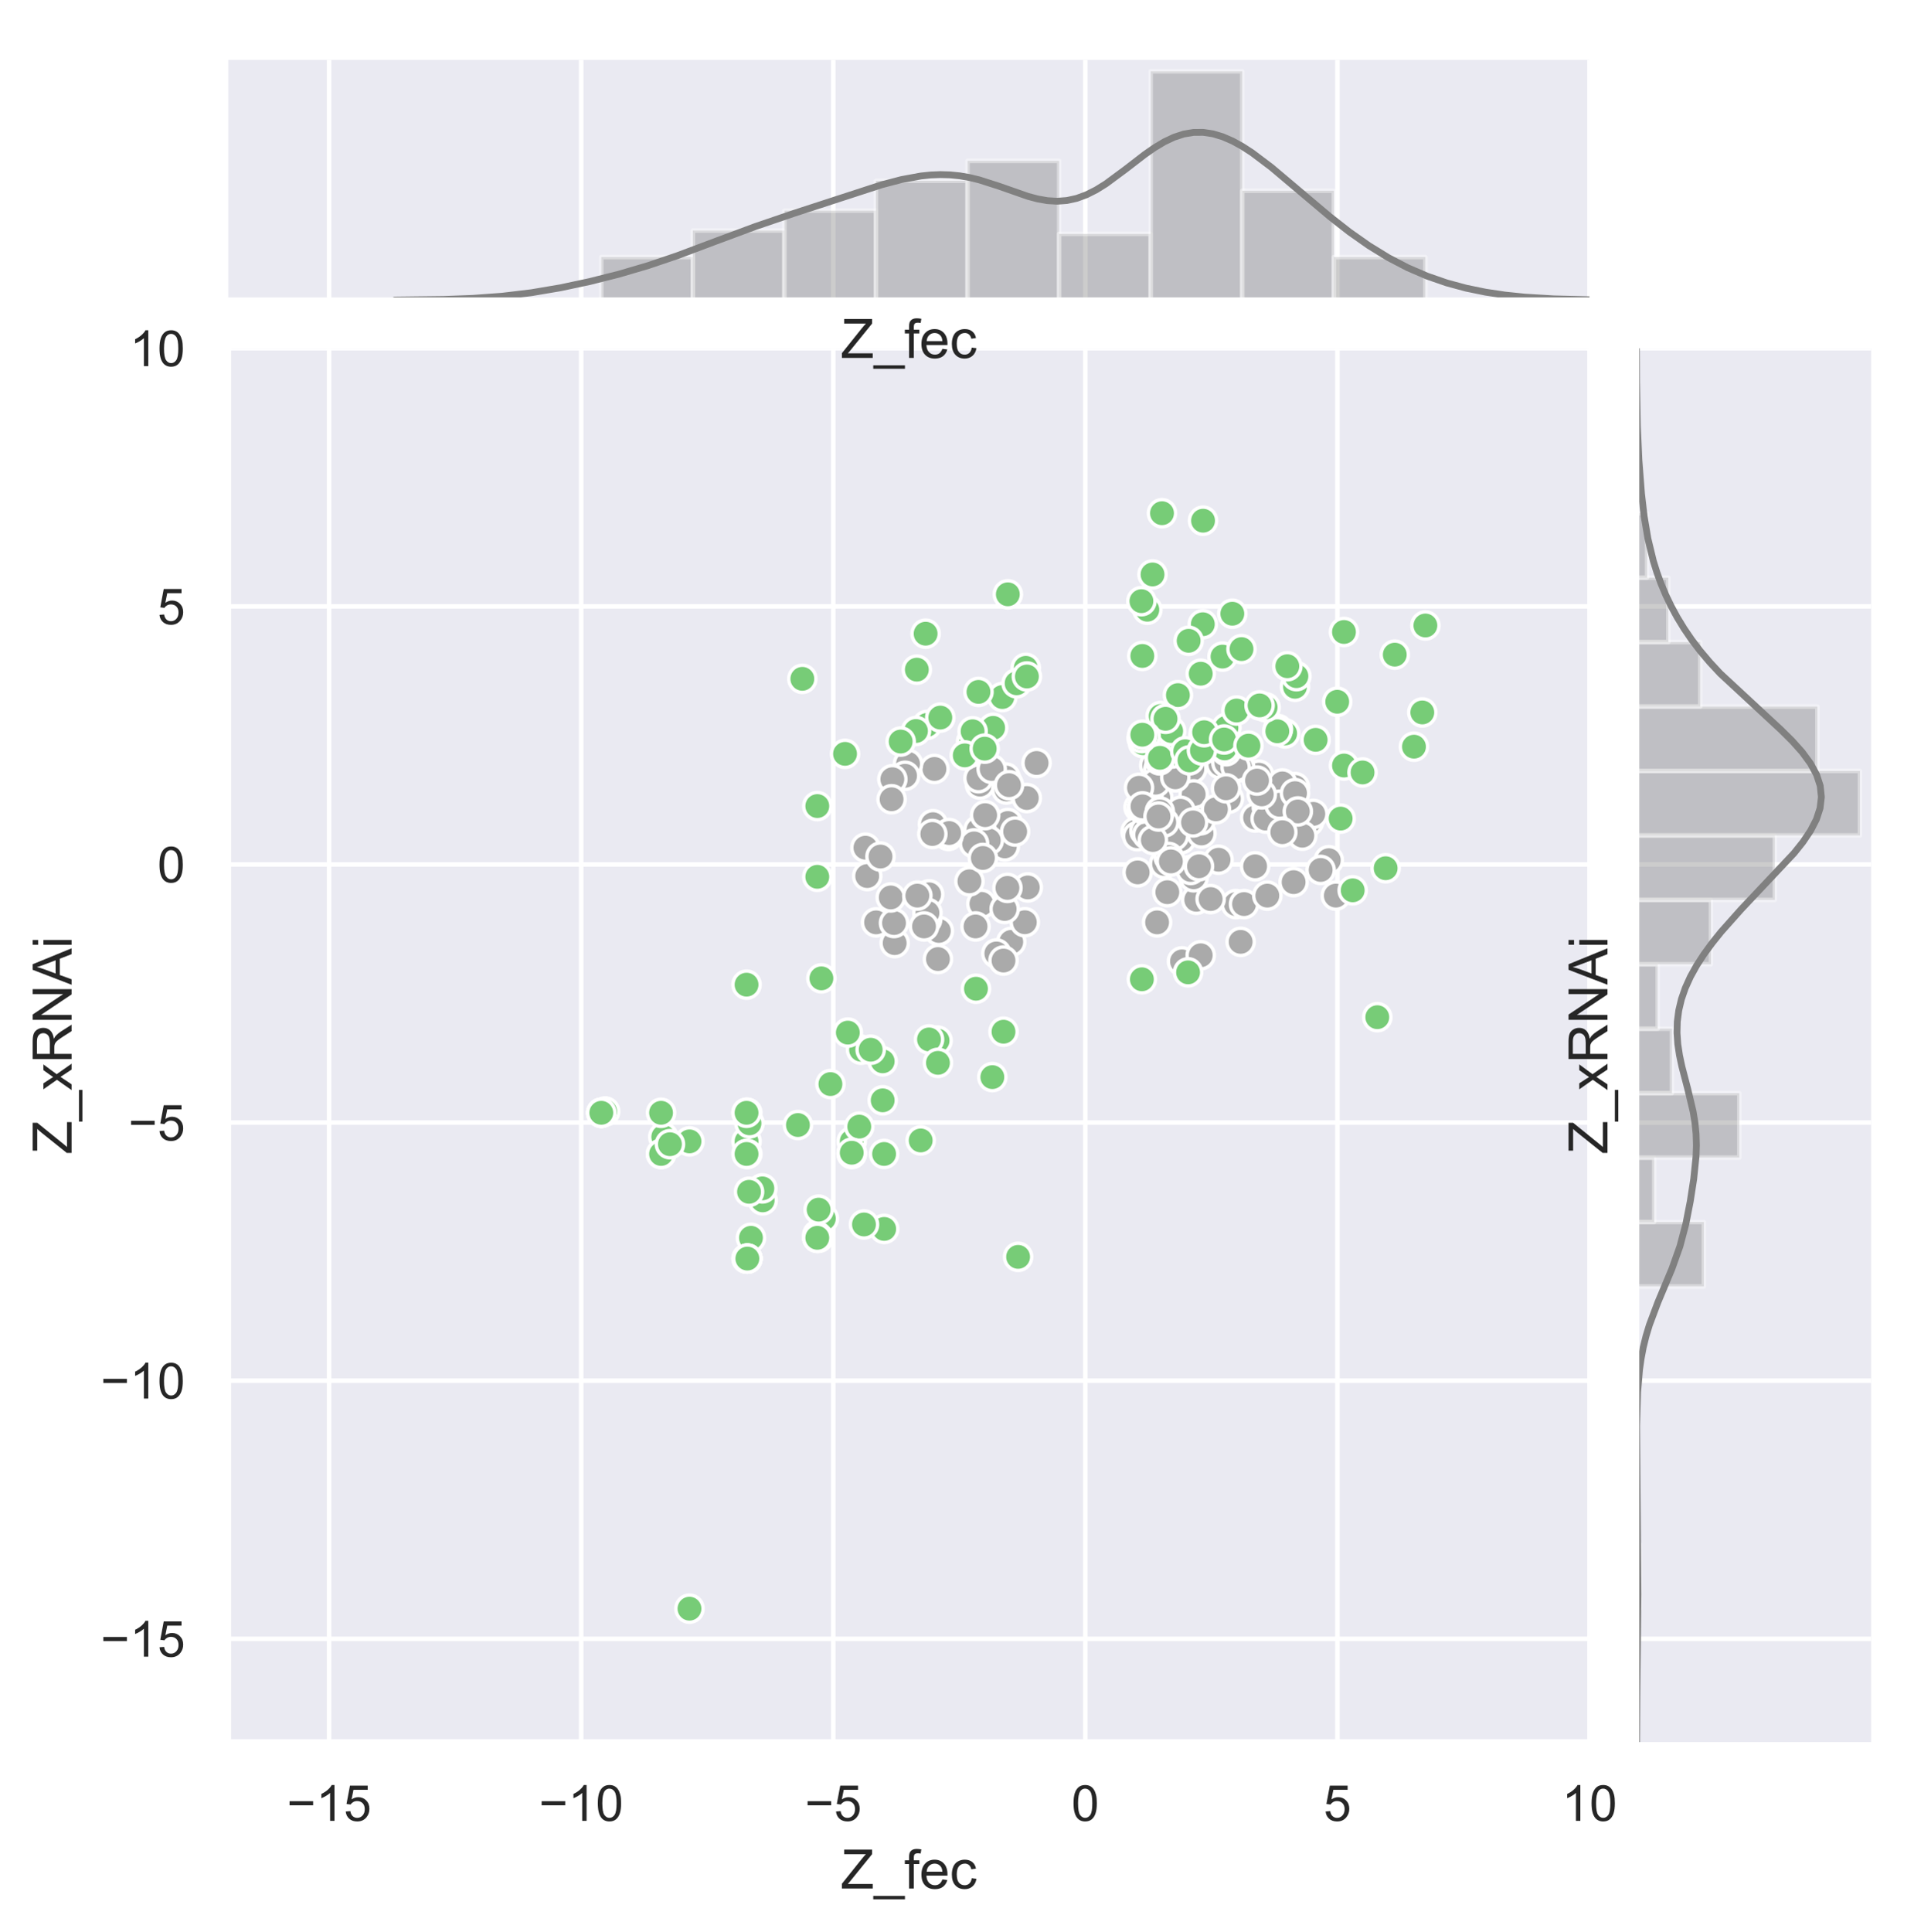 <?xml version="1.0" encoding="utf-8" standalone="no"?>
<!DOCTYPE svg PUBLIC "-//W3C//DTD SVG 1.1//EN"
  "http://www.w3.org/Graphics/SVG/1.1/DTD/svg11.dtd">
<!-- Created with matplotlib (http://matplotlib.org/) -->
<svg height="425.98pt" version="1.1" viewBox="0 0 425.808 425.98" width="425.808pt" xmlns="http://www.w3.org/2000/svg" xmlns:xlink="http://www.w3.org/1999/xlink">
 <defs>
  <style type="text/css">
*{stroke-linecap:butt;stroke-linejoin:round;}
  </style>
 </defs>
 <g id="figure_1">
  <g id="patch_1">
   <path d="M 0 425.98 
L 425.808 425.98 
L 425.808 0 
L 0 0 
z
" style="fill:#ffffff;"/>
  </g>
  <g id="axes_1">
   <g id="patch_2">
    <path d="M 50.333 384.1 
L 350.504 384.1 
L 350.504 76.783 
L 50.333 76.783 
z
" style="fill:#eaeaf2;"/>
   </g>
   <g id="matplotlib.axis_1">
    <g id="xtick_1">
     <g id="line2d_1">
      <path clip-path="url(#p4ee414cb85)" d="M 72.568 384.1 
L 72.568 76.783 
" style="fill:none;stroke:#ffffff;stroke-linecap:round;"/>
     </g>
     <g id="text_1">
      <!-- −15 -->
      <defs>
       <path d="M 52.828 31.203 
L 5.562 31.203 
L 5.562 39.406 
L 52.828 39.406 
z
" id="ArialMT-2212"/>
       <path d="M 37.25 0 
L 28.469 0 
L 28.469 56 
Q 25.297 52.984 20.141 49.953 
Q 14.984 46.922 10.891 45.406 
L 10.891 53.906 
Q 18.266 57.375 23.781 62.297 
Q 29.297 67.234 31.594 71.875 
L 37.25 71.875 
z
" id="ArialMT-31"/>
       <path d="M 4.156 18.75 
L 13.375 19.531 
Q 14.406 12.797 18.141 9.391 
Q 21.875 6 27.156 6 
Q 33.5 6 37.891 10.781 
Q 42.281 15.578 42.281 23.484 
Q 42.281 31 38.062 35.344 
Q 33.844 39.703 27 39.703 
Q 22.75 39.703 19.328 37.766 
Q 15.922 35.844 13.969 32.766 
L 5.719 33.844 
L 12.641 70.609 
L 48.25 70.609 
L 48.25 62.203 
L 19.672 62.203 
L 15.828 42.969 
Q 22.266 47.469 29.344 47.469 
Q 38.719 47.469 45.156 40.969 
Q 51.609 34.469 51.609 24.266 
Q 51.609 14.547 45.953 7.469 
Q 39.062 -1.219 27.156 -1.219 
Q 17.391 -1.219 11.203 4.25 
Q 5.031 9.719 4.156 18.75 
z
" id="ArialMT-35"/>
      </defs>
      <g style="fill:#262626;" transform="translate(63.239 401.474)scale(0.11 -0.11)">
       <use xlink:href="#ArialMT-2212"/>
       <use x="58.398" xlink:href="#ArialMT-31"/>
       <use x="114.014" xlink:href="#ArialMT-35"/>
      </g>
     </g>
    </g>
    <g id="xtick_2">
     <g id="line2d_2">
      <path clip-path="url(#p4ee414cb85)" d="M 128.155 384.1 
L 128.155 76.783 
" style="fill:none;stroke:#ffffff;stroke-linecap:round;"/>
     </g>
     <g id="text_2">
      <!-- −10 -->
      <defs>
       <path d="M 4.156 35.297 
Q 4.156 48 6.766 55.734 
Q 9.375 63.484 14.516 67.672 
Q 19.672 71.875 27.484 71.875 
Q 33.25 71.875 37.594 69.547 
Q 41.938 67.234 44.766 62.859 
Q 47.609 58.5 49.219 52.219 
Q 50.828 45.953 50.828 35.297 
Q 50.828 22.703 48.234 14.969 
Q 45.656 7.234 40.5 3 
Q 35.359 -1.219 27.484 -1.219 
Q 17.141 -1.219 11.234 6.203 
Q 4.156 15.141 4.156 35.297 
z
M 13.188 35.297 
Q 13.188 17.672 17.312 11.828 
Q 21.438 6 27.484 6 
Q 33.547 6 37.672 11.859 
Q 41.797 17.719 41.797 35.297 
Q 41.797 52.984 37.672 58.781 
Q 33.547 64.594 27.391 64.594 
Q 21.344 64.594 17.719 59.469 
Q 13.188 52.938 13.188 35.297 
z
" id="ArialMT-30"/>
      </defs>
      <g style="fill:#262626;" transform="translate(118.826 401.474)scale(0.11 -0.11)">
       <use xlink:href="#ArialMT-2212"/>
       <use x="58.398" xlink:href="#ArialMT-31"/>
       <use x="114.014" xlink:href="#ArialMT-30"/>
      </g>
     </g>
    </g>
    <g id="xtick_3">
     <g id="line2d_3">
      <path clip-path="url(#p4ee414cb85)" d="M 183.742 384.1 
L 183.742 76.783 
" style="fill:none;stroke:#ffffff;stroke-linecap:round;"/>
     </g>
     <g id="text_3">
      <!-- −5 -->
      <g style="fill:#262626;" transform="translate(177.471 401.474)scale(0.11 -0.11)">
       <use xlink:href="#ArialMT-2212"/>
       <use x="58.398" xlink:href="#ArialMT-35"/>
      </g>
     </g>
    </g>
    <g id="xtick_4">
     <g id="line2d_4">
      <path clip-path="url(#p4ee414cb85)" d="M 239.33 384.1 
L 239.33 76.783 
" style="fill:none;stroke:#ffffff;stroke-linecap:round;"/>
     </g>
     <g id="text_4">
      <!-- 0 -->
      <g style="fill:#262626;" transform="translate(236.271 401.474)scale(0.11 -0.11)">
       <use xlink:href="#ArialMT-30"/>
      </g>
     </g>
    </g>
    <g id="xtick_5">
     <g id="line2d_5">
      <path clip-path="url(#p4ee414cb85)" d="M 294.917 384.1 
L 294.917 76.783 
" style="fill:none;stroke:#ffffff;stroke-linecap:round;"/>
     </g>
     <g id="text_5">
      <!-- 5 -->
      <g style="fill:#262626;" transform="translate(291.858 401.474)scale(0.11 -0.11)">
       <use xlink:href="#ArialMT-35"/>
      </g>
     </g>
    </g>
    <g id="xtick_6">
     <g id="line2d_6">
      <path clip-path="url(#p4ee414cb85)" d="M 350.504 384.1 
L 350.504 76.783 
" style="fill:none;stroke:#ffffff;stroke-linecap:round;"/>
     </g>
     <g id="text_6">
      <!-- 10 -->
      <g style="fill:#262626;" transform="translate(344.387 401.474)scale(0.11 -0.11)">
       <use xlink:href="#ArialMT-31"/>
       <use x="55.615" xlink:href="#ArialMT-30"/>
      </g>
     </g>
    </g>
    <g id="text_7">
     <!-- Z_fec -->
     <defs>
      <path d="M 2 0 
L 2 8.797 
L 38.672 54.641 
Q 42.578 59.516 46.094 63.141 
L 6.156 63.141 
L 6.156 71.578 
L 57.422 71.578 
L 57.422 63.141 
L 17.234 13.484 
L 12.891 8.453 
L 58.594 8.453 
L 58.594 0 
z
" id="ArialMT-5a"/>
      <path d="M -1.516 -19.875 
L -1.516 -13.531 
L 56.734 -13.531 
L 56.734 -19.875 
z
" id="ArialMT-5f"/>
      <path d="M 8.688 0 
L 8.688 45.016 
L 0.922 45.016 
L 0.922 51.859 
L 8.688 51.859 
L 8.688 57.375 
Q 8.688 62.594 9.625 65.141 
Q 10.891 68.562 14.078 70.672 
Q 17.281 72.797 23.047 72.797 
Q 26.766 72.797 31.25 71.922 
L 29.938 64.266 
Q 27.203 64.75 24.75 64.75 
Q 20.75 64.75 19.094 63.031 
Q 17.438 61.328 17.438 56.641 
L 17.438 51.859 
L 27.547 51.859 
L 27.547 45.016 
L 17.438 45.016 
L 17.438 0 
z
" id="ArialMT-66"/>
      <path d="M 42.094 16.703 
L 51.172 15.578 
Q 49.031 7.625 43.219 3.219 
Q 37.406 -1.172 28.375 -1.172 
Q 17 -1.172 10.328 5.828 
Q 3.656 12.844 3.656 25.484 
Q 3.656 38.578 10.391 45.797 
Q 17.141 53.031 27.875 53.031 
Q 38.281 53.031 44.875 45.953 
Q 51.469 38.875 51.469 26.031 
Q 51.469 25.25 51.422 23.688 
L 12.75 23.688 
Q 13.234 15.141 17.578 10.594 
Q 21.922 6.062 28.422 6.062 
Q 33.25 6.062 36.672 8.594 
Q 40.094 11.141 42.094 16.703 
z
M 13.234 30.906 
L 42.188 30.906 
Q 41.609 37.453 38.875 40.719 
Q 34.672 45.797 27.984 45.797 
Q 21.922 45.797 17.797 41.75 
Q 13.672 37.703 13.234 30.906 
z
" id="ArialMT-65"/>
      <path d="M 40.438 19 
L 49.078 17.875 
Q 47.656 8.938 41.812 3.875 
Q 35.984 -1.172 27.484 -1.172 
Q 16.844 -1.172 10.375 5.781 
Q 3.906 12.75 3.906 25.734 
Q 3.906 34.125 6.688 40.422 
Q 9.469 46.734 15.156 49.875 
Q 20.844 53.031 27.547 53.031 
Q 35.984 53.031 41.359 48.75 
Q 46.734 44.484 48.25 36.625 
L 39.703 35.297 
Q 38.484 40.531 35.375 43.156 
Q 32.281 45.797 27.875 45.797 
Q 21.234 45.797 17.078 41.031 
Q 12.938 36.281 12.938 25.984 
Q 12.938 15.531 16.938 10.797 
Q 20.953 6.062 27.391 6.062 
Q 32.562 6.062 36.031 9.234 
Q 39.5 12.406 40.438 19 
z
" id="ArialMT-63"/>
     </defs>
     <g style="fill:#262626;" transform="translate(185.414 416.395)scale(0.12 -0.12)">
      <use xlink:href="#ArialMT-5a"/>
      <use x="61.084" xlink:href="#ArialMT-5f"/>
      <use x="116.699" xlink:href="#ArialMT-66"/>
      <use x="144.482" xlink:href="#ArialMT-65"/>
      <use x="200.098" xlink:href="#ArialMT-63"/>
     </g>
    </g>
   </g>
   <g id="matplotlib.axis_2">
    <g id="ytick_1">
     <g id="line2d_7">
      <path clip-path="url(#p4ee414cb85)" d="M 50.333 361.336 
L 350.504 361.336 
" style="fill:none;stroke:#ffffff;stroke-linecap:round;"/>
     </g>
     <g id="text_8">
      <!-- −15 -->
      <g style="fill:#262626;" transform="translate(22.174 365.273)scale(0.11 -0.11)">
       <use xlink:href="#ArialMT-2212"/>
       <use x="58.398" xlink:href="#ArialMT-31"/>
       <use x="114.014" xlink:href="#ArialMT-35"/>
      </g>
     </g>
    </g>
    <g id="ytick_2">
     <g id="line2d_8">
      <path clip-path="url(#p4ee414cb85)" d="M 50.333 304.425 
L 350.504 304.425 
" style="fill:none;stroke:#ffffff;stroke-linecap:round;"/>
     </g>
     <g id="text_9">
      <!-- −10 -->
      <g style="fill:#262626;" transform="translate(22.174 308.362)scale(0.11 -0.11)">
       <use xlink:href="#ArialMT-2212"/>
       <use x="58.398" xlink:href="#ArialMT-31"/>
       <use x="114.014" xlink:href="#ArialMT-30"/>
      </g>
     </g>
    </g>
    <g id="ytick_3">
     <g id="line2d_9">
      <path clip-path="url(#p4ee414cb85)" d="M 50.333 247.515 
L 350.504 247.515 
" style="fill:none;stroke:#ffffff;stroke-linecap:round;"/>
     </g>
     <g id="text_10">
      <!-- −5 -->
      <g style="fill:#262626;" transform="translate(28.291 251.451)scale(0.11 -0.11)">
       <use xlink:href="#ArialMT-2212"/>
       <use x="58.398" xlink:href="#ArialMT-35"/>
      </g>
     </g>
    </g>
    <g id="ytick_4">
     <g id="line2d_10">
      <path clip-path="url(#p4ee414cb85)" d="M 50.333 190.604 
L 350.504 190.604 
" style="fill:none;stroke:#ffffff;stroke-linecap:round;"/>
     </g>
     <g id="text_11">
      <!-- 0 -->
      <g style="fill:#262626;" transform="translate(34.716 194.541)scale(0.11 -0.11)">
       <use xlink:href="#ArialMT-30"/>
      </g>
     </g>
    </g>
    <g id="ytick_5">
     <g id="line2d_11">
      <path clip-path="url(#p4ee414cb85)" d="M 50.333 133.693 
L 350.504 133.693 
" style="fill:none;stroke:#ffffff;stroke-linecap:round;"/>
     </g>
     <g id="text_12">
      <!-- 5 -->
      <g style="fill:#262626;" transform="translate(34.716 137.63)scale(0.11 -0.11)">
       <use xlink:href="#ArialMT-35"/>
      </g>
     </g>
    </g>
    <g id="ytick_6">
     <g id="line2d_12">
      <path clip-path="url(#p4ee414cb85)" d="M 50.333 76.783 
L 350.504 76.783 
" style="fill:none;stroke:#ffffff;stroke-linecap:round;"/>
     </g>
     <g id="text_13">
      <!-- 10 -->
      <g style="fill:#262626;" transform="translate(28.599 80.72)scale(0.11 -0.11)">
       <use xlink:href="#ArialMT-31"/>
       <use x="55.615" xlink:href="#ArialMT-30"/>
      </g>
     </g>
    </g>
    <g id="text_14">
     <!-- Z_xRNAi -->
     <defs>
      <path d="M 0.734 0 
L 19.672 26.953 
L 2.156 51.859 
L 13.141 51.859 
L 21.094 39.703 
Q 23.344 36.234 24.703 33.891 
Q 26.859 37.109 28.656 39.594 
L 37.406 51.859 
L 47.906 51.859 
L 29.984 27.438 
L 49.266 0 
L 38.484 0 
L 27.828 16.109 
L 25 20.453 
L 11.375 0 
z
" id="ArialMT-78"/>
      <path d="M 7.859 0 
L 7.859 71.578 
L 39.594 71.578 
Q 49.172 71.578 54.141 69.641 
Q 59.125 67.719 62.109 62.828 
Q 65.094 57.953 65.094 52.047 
Q 65.094 44.438 60.156 39.203 
Q 55.219 33.984 44.922 32.562 
Q 48.688 30.766 50.641 29 
Q 54.781 25.203 58.5 19.484 
L 70.953 0 
L 59.031 0 
L 49.562 14.891 
Q 45.406 21.344 42.719 24.75 
Q 40.047 28.172 37.922 29.531 
Q 35.797 30.906 33.594 31.453 
Q 31.984 31.781 28.328 31.781 
L 17.328 31.781 
L 17.328 0 
z
M 17.328 39.984 
L 37.703 39.984 
Q 44.188 39.984 47.844 41.328 
Q 51.516 42.672 53.422 45.625 
Q 55.328 48.578 55.328 52.047 
Q 55.328 57.125 51.641 60.391 
Q 47.953 63.672 39.984 63.672 
L 17.328 63.672 
z
" id="ArialMT-52"/>
      <path d="M 7.625 0 
L 7.625 71.578 
L 17.328 71.578 
L 54.938 15.375 
L 54.938 71.578 
L 64.016 71.578 
L 64.016 0 
L 54.297 0 
L 16.703 56.25 
L 16.703 0 
z
" id="ArialMT-4e"/>
      <path d="M -0.141 0 
L 27.344 71.578 
L 37.547 71.578 
L 66.844 0 
L 56.062 0 
L 47.703 21.688 
L 17.781 21.688 
L 9.906 0 
z
M 20.516 29.391 
L 44.781 29.391 
L 37.312 49.219 
Q 33.891 58.25 32.234 64.062 
Q 30.859 57.172 28.375 50.391 
z
" id="ArialMT-41"/>
      <path d="M 6.641 61.469 
L 6.641 71.578 
L 15.438 71.578 
L 15.438 61.469 
z
M 6.641 0 
L 6.641 51.859 
L 15.438 51.859 
L 15.438 0 
z
" id="ArialMT-69"/>
     </defs>
     <g style="fill:#262626;" transform="translate(15.789 254.444)rotate(-90)scale(0.12 -0.12)">
      <use xlink:href="#ArialMT-5a"/>
      <use x="61.084" xlink:href="#ArialMT-5f"/>
      <use x="116.699" xlink:href="#ArialMT-78"/>
      <use x="166.699" xlink:href="#ArialMT-52"/>
      <use x="238.916" xlink:href="#ArialMT-4e"/>
      <use x="311.133" xlink:href="#ArialMT-41"/>
      <use x="377.832" xlink:href="#ArialMT-69"/>
     </g>
    </g>
   </g>
   <g id="PathCollection_1">
    <defs>
     <path d="M 0 3 
C 0.796 3 1.559 2.684 2.121 2.121 
C 2.684 1.559 3 0.796 3 0 
C 3 -0.796 2.684 -1.559 2.121 -2.121 
C 1.559 -2.684 0.796 -3 0 -3 
C -0.796 -3 -1.559 -2.684 -2.121 -2.121 
C -2.684 -1.559 -3 -0.796 -3 0 
C -3 0.796 -2.684 1.559 -2.121 2.121 
C -1.559 2.684 -0.796 3 0 3 
z
" id="me0aa1ca90f" style="stroke:#ffffff;stroke-width:0.75;"/>
    </defs>
    <g clip-path="url(#p4ee414cb85)">
     <use style="fill:#aaaaaa;stroke:#ffffff;stroke-width:0.75;" x="222.991" xlink:href="#me0aa1ca90f" y="207.673"/>
     <use style="fill:#aaaaaa;stroke:#ffffff;stroke-width:0.75;" x="285.57" xlink:href="#me0aa1ca90f" y="173.538"/>
     <use style="fill:#aaaaaa;stroke:#ffffff;stroke-width:0.75;" x="193.187" xlink:href="#me0aa1ca90f" y="203.37"/>
     <use style="fill:#aaaaaa;stroke:#ffffff;stroke-width:0.75;" x="190.842" xlink:href="#me0aa1ca90f" y="186.905"/>
     <use style="fill:#aaaaaa;stroke:#ffffff;stroke-width:0.75;" x="262.922" xlink:href="#me0aa1ca90f" y="180.865"/>
     <use style="fill:#aaaaaa;stroke:#ffffff;stroke-width:0.75;" x="260.641" xlink:href="#me0aa1ca90f" y="211.97"/>
     <use style="fill:#aaaaaa;stroke:#ffffff;stroke-width:0.75;" x="222.239" xlink:href="#me0aa1ca90f" y="172.558"/>
     <use style="fill:#aaaaaa;stroke:#ffffff;stroke-width:0.75;" x="197.287" xlink:href="#me0aa1ca90f" y="207.943"/>
     <use style="fill:#aaaaaa;stroke:#ffffff;stroke-width:0.75;" x="277.622" xlink:href="#me0aa1ca90f" y="170.819"/>
     <use style="fill:#aaaaaa;stroke:#ffffff;stroke-width:0.75;" x="206.055" xlink:href="#me0aa1ca90f" y="169.541"/>
     <use style="fill:#aaaaaa;stroke:#ffffff;stroke-width:0.75;" x="215.765" xlink:href="#me0aa1ca90f" y="183.02"/>
     <use style="fill:#aaaaaa;stroke:#ffffff;stroke-width:0.75;" x="205.731" xlink:href="#me0aa1ca90f" y="181.721"/>
     <use style="fill:#aaaaaa;stroke:#ffffff;stroke-width:0.75;" x="250.865" xlink:href="#me0aa1ca90f" y="192.351"/>
     <use style="fill:#aaaaaa;stroke:#ffffff;stroke-width:0.75;" x="216.089" xlink:href="#me0aa1ca90f" y="173.001"/>
     <use style="fill:#aaaaaa;stroke:#ffffff;stroke-width:0.75;" x="216.413" xlink:href="#me0aa1ca90f" y="199.288"/>
     <use style="fill:#aaaaaa;stroke:#ffffff;stroke-width:0.75;" x="251.069" xlink:href="#me0aa1ca90f" y="178.013"/>
     <use style="fill:#aaaaaa;stroke:#ffffff;stroke-width:0.75;" x="272.534" xlink:href="#me0aa1ca90f" y="199.338"/>
     <use style="fill:#aaaaaa;stroke:#ffffff;stroke-width:0.75;" x="221.915" xlink:href="#me0aa1ca90f" y="174.07"/>
     <use style="fill:#aaaaaa;stroke:#ffffff;stroke-width:0.75;" x="276.772" xlink:href="#me0aa1ca90f" y="180.257"/>
     <use style="fill:#aaaaaa;stroke:#ffffff;stroke-width:0.75;" x="250.399" xlink:href="#me0aa1ca90f" y="183.378"/>
     <use style="fill:#aaaaaa;stroke:#ffffff;stroke-width:0.75;" x="191.231" xlink:href="#me0aa1ca90f" y="193.157"/>
     <use style="fill:#aaaaaa;stroke:#ffffff;stroke-width:0.75;" x="221.576" xlink:href="#me0aa1ca90f" y="186.616"/>
     <use style="fill:#aaaaaa;stroke:#ffffff;stroke-width:0.75;" x="260.431" xlink:href="#me0aa1ca90f" y="185.036"/>
     <use style="fill:#aaaaaa;stroke:#ffffff;stroke-width:0.75;" x="285.707" xlink:href="#me0aa1ca90f" y="182.138"/>
     <use style="fill:#aaaaaa;stroke:#ffffff;stroke-width:0.75;" x="226.638" xlink:href="#me0aa1ca90f" y="195.667"/>
     <use style="fill:#aaaaaa;stroke:#ffffff;stroke-width:0.75;" x="262.922" xlink:href="#me0aa1ca90f" y="169.541"/>
     <use style="fill:#aaaaaa;stroke:#ffffff;stroke-width:0.75;" x="268.707" xlink:href="#me0aa1ca90f" y="189.558"/>
     <use style="fill:#aaaaaa;stroke:#ffffff;stroke-width:0.75;" x="263.224" xlink:href="#me0aa1ca90f" y="175.151"/>
     <use style="fill:#aaaaaa;stroke:#ffffff;stroke-width:0.75;" x="264.776" xlink:href="#me0aa1ca90f" y="210.626"/>
     <use style="fill:#aaaaaa;stroke:#ffffff;stroke-width:0.75;" x="250.78" xlink:href="#me0aa1ca90f" y="184.373"/>
     <use style="fill:#aaaaaa;stroke:#ffffff;stroke-width:0.75;" x="207.026" xlink:href="#me0aa1ca90f" y="205.254"/>
     <use style="fill:#aaaaaa;stroke:#ffffff;stroke-width:0.75;" x="225.986" xlink:href="#me0aa1ca90f" y="203.339"/>
     <use style="fill:#aaaaaa;stroke:#ffffff;stroke-width:0.75;" x="219.709" xlink:href="#me0aa1ca90f" y="210.226"/>
     <use style="fill:#aaaaaa;stroke:#ffffff;stroke-width:0.75;" x="222.239" xlink:href="#me0aa1ca90f" y="181.467"/>
     <use style="fill:#aaaaaa;stroke:#ffffff;stroke-width:0.75;" x="226.425" xlink:href="#me0aa1ca90f" y="175.957"/>
     <use style="fill:#aaaaaa;stroke:#ffffff;stroke-width:0.75;" x="274.328" xlink:href="#me0aa1ca90f" y="199.338"/>
     <use style="fill:#aaaaaa;stroke:#ffffff;stroke-width:0.75;" x="213.769" xlink:href="#me0aa1ca90f" y="194.316"/>
     <use style="fill:#aaaaaa;stroke:#ffffff;stroke-width:0.75;" x="254.607" xlink:href="#me0aa1ca90f" y="183.481"/>
     <use style="fill:#aaaaaa;stroke:#ffffff;stroke-width:0.75;" x="204.884" xlink:href="#me0aa1ca90f" y="197.188"/>
     <use style="fill:#aaaaaa;stroke:#ffffff;stroke-width:0.75;" x="221.287" xlink:href="#me0aa1ca90f" y="211.788"/>
     <use style="fill:#aaaaaa;stroke:#ffffff;stroke-width:0.75;" x="200.229" xlink:href="#me0aa1ca90f" y="168.408"/>
     <use style="fill:#aaaaaa;stroke:#ffffff;stroke-width:0.75;" x="228.582" xlink:href="#me0aa1ca90f" y="168.229"/>
     <use style="fill:#aaaaaa;stroke:#ffffff;stroke-width:0.75;" x="263.792" xlink:href="#me0aa1ca90f" y="198.385"/>
     <use style="fill:#aaaaaa;stroke:#ffffff;stroke-width:0.75;" x="215.765" xlink:href="#me0aa1ca90f" y="171.578"/>
     <use style="fill:#aaaaaa;stroke:#ffffff;stroke-width:0.75;" x="283.869" xlink:href="#me0aa1ca90f" y="179.165"/>
     <use style="fill:#aaaaaa;stroke:#ffffff;stroke-width:0.75;" x="252.983" xlink:href="#me0aa1ca90f" y="178.301"/>
     <use style="fill:#aaaaaa;stroke:#ffffff;stroke-width:0.75;" x="294.566" xlink:href="#me0aa1ca90f" y="197.474"/>
     <use style="fill:#aaaaaa;stroke:#ffffff;stroke-width:0.75;" x="254.535" xlink:href="#me0aa1ca90f" y="168.701"/>
     <use style="fill:#aaaaaa;stroke:#ffffff;stroke-width:0.75;" x="255.466" xlink:href="#me0aa1ca90f" y="169.507"/>
     <use style="fill:#aaaaaa;stroke:#ffffff;stroke-width:0.75;" x="204.437" xlink:href="#me0aa1ca90f" y="202.763"/>
     <use style="fill:#aaaaaa;stroke:#ffffff;stroke-width:0.75;" x="255.406" xlink:href="#me0aa1ca90f" y="175.827"/>
     <use style="fill:#aaaaaa;stroke:#ffffff;stroke-width:0.75;" x="264.948" xlink:href="#me0aa1ca90f" y="183.769"/>
     <use style="fill:#aaaaaa;stroke:#ffffff;stroke-width:0.75;" x="199.581" xlink:href="#me0aa1ca90f" y="171.051"/>
     <use style="fill:#aaaaaa;stroke:#ffffff;stroke-width:0.75;" x="279.46" xlink:href="#me0aa1ca90f" y="197.474"/>
     <use style="fill:#aaaaaa;stroke:#ffffff;stroke-width:0.75;" x="252.363" xlink:href="#me0aa1ca90f" y="183.213"/>
     <use style="fill:#aaaaaa;stroke:#ffffff;stroke-width:0.75;" x="279.36" xlink:href="#me0aa1ca90f" y="178.013"/>
     <use style="fill:#aaaaaa;stroke:#ffffff;stroke-width:0.75;" x="256.274" xlink:href="#me0aa1ca90f" y="183.482"/>
     <use style="fill:#aaaaaa;stroke:#ffffff;stroke-width:0.75;" x="215.118" xlink:href="#me0aa1ca90f" y="204.269"/>
     <use style="fill:#aaaaaa;stroke:#ffffff;stroke-width:0.75;" x="263.224" xlink:href="#me0aa1ca90f" y="193.426"/>
     <use style="fill:#aaaaaa;stroke:#ffffff;stroke-width:0.75;" x="252.983" xlink:href="#me0aa1ca90f" y="184.041"/>
     <use style="fill:#aaaaaa;stroke:#ffffff;stroke-width:0.75;" x="197.142" xlink:href="#me0aa1ca90f" y="203.514"/>
     <use style="fill:#aaaaaa;stroke:#ffffff;stroke-width:0.75;" x="258.88" xlink:href="#me0aa1ca90f" y="184.288"/>
     <use style="fill:#aaaaaa;stroke:#ffffff;stroke-width:0.75;" x="288.67" xlink:href="#me0aa1ca90f" y="181.179"/>
     <use style="fill:#aaaaaa;stroke:#ffffff;stroke-width:0.75;" x="269.12" xlink:href="#me0aa1ca90f" y="168.516"/>
     <use style="fill:#aaaaaa;stroke:#ffffff;stroke-width:0.75;" x="206.829" xlink:href="#me0aa1ca90f" y="211.461"/>
     <use style="fill:#aaaaaa;stroke:#ffffff;stroke-width:0.75;" x="218.031" xlink:href="#me0aa1ca90f" y="185.308"/>
     <use style="fill:#aaaaaa;stroke:#ffffff;stroke-width:0.75;" x="221.537" xlink:href="#me0aa1ca90f" y="200.413"/>
     <use style="fill:#aaaaaa;stroke:#ffffff;stroke-width:0.75;" x="282.774" xlink:href="#me0aa1ca90f" y="172.732"/>
     <use style="fill:#aaaaaa;stroke:#ffffff;stroke-width:0.75;" x="264.76" xlink:href="#me0aa1ca90f" y="180.865"/>
     <use style="fill:#aaaaaa;stroke:#ffffff;stroke-width:0.75;" x="253.294" xlink:href="#me0aa1ca90f" y="174.076"/>
     <use style="fill:#aaaaaa;stroke:#ffffff;stroke-width:0.75;" x="270.442" xlink:href="#me0aa1ca90f" y="168.163"/>
     <use style="fill:#aaaaaa;stroke:#ffffff;stroke-width:0.75;" x="255.156" xlink:href="#me0aa1ca90f" y="203.37"/>
     <use style="fill:#aaaaaa;stroke:#ffffff;stroke-width:0.75;" x="273.464" xlink:href="#me0aa1ca90f" y="169.163"/>
     <use style="fill:#aaaaaa;stroke:#ffffff;stroke-width:0.75;" x="204.516" xlink:href="#me0aa1ca90f" y="201.277"/>
     <use style="fill:#aaaaaa;stroke:#ffffff;stroke-width:0.75;" x="253.294" xlink:href="#me0aa1ca90f" y="174.882"/>
     <use style="fill:#aaaaaa;stroke:#ffffff;stroke-width:0.75;" x="256.707" xlink:href="#me0aa1ca90f" y="190.47"/>
     <use style="fill:#aaaaaa;stroke:#ffffff;stroke-width:0.75;" x="254.845" xlink:href="#me0aa1ca90f" y="172.561"/>
     <use style="fill:#aaaaaa;stroke:#ffffff;stroke-width:0.75;" x="293.014" xlink:href="#me0aa1ca90f" y="189.663"/>
     <use style="fill:#aaaaaa;stroke:#ffffff;stroke-width:0.75;" x="260.322" xlink:href="#me0aa1ca90f" y="178.77"/>
     <use style="fill:#aaaaaa;stroke:#ffffff;stroke-width:0.75;" x="279.092" xlink:href="#me0aa1ca90f" y="180.488"/>
     <use style="fill:#aaaaaa;stroke:#ffffff;stroke-width:0.75;" x="282.149" xlink:href="#me0aa1ca90f" y="177.438"/>
     <use style="fill:#aaaaaa;stroke:#ffffff;stroke-width:0.75;" x="270.982" xlink:href="#me0aa1ca90f" y="176.086"/>
     <use style="fill:#aaaaaa;stroke:#ffffff;stroke-width:0.75;" x="256.731" xlink:href="#me0aa1ca90f" y="181.332"/>
     <use style="fill:#aaaaaa;stroke:#ffffff;stroke-width:0.75;" x="251.742" xlink:href="#me0aa1ca90f" y="178.301"/>
     <use style="fill:#aaaaaa;stroke:#ffffff;stroke-width:0.75;" x="289.601" xlink:href="#me0aa1ca90f" y="179.451"/>
     <use style="fill:#aaaaaa;stroke:#ffffff;stroke-width:0.75;" x="259.165" xlink:href="#me0aa1ca90f" y="171.388"/>
     <use style="fill:#aaaaaa;stroke:#ffffff;stroke-width:0.75;" x="257.708" xlink:href="#me0aa1ca90f" y="188.949"/>
     <use style="fill:#aaaaaa;stroke:#ffffff;stroke-width:0.75;" x="194.164" xlink:href="#me0aa1ca90f" y="188.857"/>
     <use style="fill:#aaaaaa;stroke:#ffffff;stroke-width:0.75;" x="214.794" xlink:href="#me0aa1ca90f" y="185.962"/>
     <use style="fill:#aaaaaa;stroke:#ffffff;stroke-width:0.75;" x="209.142" xlink:href="#me0aa1ca90f" y="184.327"/>
     <use style="fill:#aaaaaa;stroke:#ffffff;stroke-width:0.75;" x="268.129" xlink:href="#me0aa1ca90f" y="178.443"/>
     <use style="fill:#aaaaaa;stroke:#ffffff;stroke-width:0.75;" x="251.163" xlink:href="#me0aa1ca90f" y="173.693"/>
     <use style="fill:#aaaaaa;stroke:#ffffff;stroke-width:0.75;" x="217.238" xlink:href="#me0aa1ca90f" y="179.732"/>
     <use style="fill:#aaaaaa;stroke:#ffffff;stroke-width:0.75;" x="285.257" xlink:href="#me0aa1ca90f" y="194.501"/>
     <use style="fill:#aaaaaa;stroke:#ffffff;stroke-width:0.75;" x="196.423" xlink:href="#me0aa1ca90f" y="197.871"/>
     <use style="fill:#aaaaaa;stroke:#ffffff;stroke-width:0.75;" x="222.154" xlink:href="#me0aa1ca90f" y="195.769"/>
     <use style="fill:#aaaaaa;stroke:#ffffff;stroke-width:0.75;" x="291.219" xlink:href="#me0aa1ca90f" y="191.812"/>
     <use style="fill:#aaaaaa;stroke:#ffffff;stroke-width:0.75;" x="209.292" xlink:href="#me0aa1ca90f" y="183.673"/>
     <use style="fill:#aaaaaa;stroke:#ffffff;stroke-width:0.75;" x="272.477" xlink:href="#me0aa1ca90f" y="169.163"/>
     <use style="fill:#aaaaaa;stroke:#ffffff;stroke-width:0.75;" x="221.763" xlink:href="#me0aa1ca90f" y="171.428"/>
     <use style="fill:#aaaaaa;stroke:#ffffff;stroke-width:0.75;" x="251.936" xlink:href="#me0aa1ca90f" y="177.789"/>
     <use style="fill:#aaaaaa;stroke:#ffffff;stroke-width:0.75;" x="254.225" xlink:href="#me0aa1ca90f" y="185.208"/>
     <use style="fill:#aaaaaa;stroke:#ffffff;stroke-width:0.75;" x="270.361" xlink:href="#me0aa1ca90f" y="173.807"/>
     <use style="fill:#aaaaaa;stroke:#ffffff;stroke-width:0.75;" x="255.753" xlink:href="#me0aa1ca90f" y="178.913"/>
     <use style="fill:#aaaaaa;stroke:#ffffff;stroke-width:0.75;" x="196.774" xlink:href="#me0aa1ca90f" y="171.806"/>
     <use style="fill:#aaaaaa;stroke:#ffffff;stroke-width:0.75;" x="276.772" xlink:href="#me0aa1ca90f" y="191.007"/>
     <use style="fill:#aaaaaa;stroke:#ffffff;stroke-width:0.75;" x="205.594" xlink:href="#me0aa1ca90f" y="183.885"/>
     <use style="fill:#aaaaaa;stroke:#ffffff;stroke-width:0.75;" x="287.177" xlink:href="#me0aa1ca90f" y="184.262"/>
     <use style="fill:#aaaaaa;stroke:#ffffff;stroke-width:0.75;" x="262.555" xlink:href="#me0aa1ca90f" y="191.813"/>
     <use style="fill:#aaaaaa;stroke:#ffffff;stroke-width:0.75;" x="266.965" xlink:href="#me0aa1ca90f" y="198.229"/>
     <use style="fill:#aaaaaa;stroke:#ffffff;stroke-width:0.75;" x="278.238" xlink:href="#me0aa1ca90f" y="175.151"/>
     <use style="fill:#aaaaaa;stroke:#ffffff;stroke-width:0.75;" x="203.756" xlink:href="#me0aa1ca90f" y="204.269"/>
     <use style="fill:#aaaaaa;stroke:#ffffff;stroke-width:0.75;" x="264.392" xlink:href="#me0aa1ca90f" y="191.002"/>
     <use style="fill:#aaaaaa;stroke:#ffffff;stroke-width:0.75;" x="258.197" xlink:href="#me0aa1ca90f" y="189.932"/>
     <use style="fill:#aaaaaa;stroke:#ffffff;stroke-width:0.75;" x="285.57" xlink:href="#me0aa1ca90f" y="174.882"/>
     <use style="fill:#aaaaaa;stroke:#ffffff;stroke-width:0.75;" x="277.188" xlink:href="#me0aa1ca90f" y="172.109"/>
     <use style="fill:#aaaaaa;stroke:#ffffff;stroke-width:0.75;" x="255.466" xlink:href="#me0aa1ca90f" y="180.028"/>
     <use style="fill:#aaaaaa;stroke:#ffffff;stroke-width:0.75;" x="257.41" xlink:href="#me0aa1ca90f" y="196.719"/>
     <use style="fill:#aaaaaa;stroke:#ffffff;stroke-width:0.75;" x="286.187" xlink:href="#me0aa1ca90f" y="178.913"/>
     <use style="fill:#aaaaaa;stroke:#ffffff;stroke-width:0.75;" x="263.085" xlink:href="#me0aa1ca90f" y="181.332"/>
     <use style="fill:#aaaaaa;stroke:#ffffff;stroke-width:0.75;" x="202.286" xlink:href="#me0aa1ca90f" y="197.474"/>
     <use style="fill:#aaaaaa;stroke:#ffffff;stroke-width:0.75;" x="282.774" xlink:href="#me0aa1ca90f" y="183.482"/>
     <use style="fill:#aaaaaa;stroke:#ffffff;stroke-width:0.75;" x="273.58" xlink:href="#me0aa1ca90f" y="207.666"/>
     <use style="fill:#aaaaaa;stroke:#ffffff;stroke-width:0.75;" x="223.857" xlink:href="#me0aa1ca90f" y="183.346"/>
     <use style="fill:#aaaaaa;stroke:#ffffff;stroke-width:0.75;" x="218.679" xlink:href="#me0aa1ca90f" y="169.541"/>
     <use style="fill:#aaaaaa;stroke:#ffffff;stroke-width:0.75;" x="216.736" xlink:href="#me0aa1ca90f" y="189.17"/>
     <use style="fill:#aaaaaa;stroke:#ffffff;stroke-width:0.75;" x="222.498" xlink:href="#me0aa1ca90f" y="173.121"/>
     <use style="fill:#aaaaaa;stroke:#ffffff;stroke-width:0.75;" x="196.608" xlink:href="#me0aa1ca90f" y="176.226"/>
    </g>
   </g>
   <g id="PathCollection_2">
    <defs>
     <path d="M 0 3 
C 0.796 3 1.559 2.684 2.121 2.121 
C 2.684 1.559 3 0.796 3 0 
C 3 -0.796 2.684 -1.559 2.121 -2.121 
C 1.559 -2.684 0.796 -3 0 -3 
C -0.796 -3 -1.559 -2.684 -2.121 -2.121 
C -2.684 -1.559 -3 -0.796 -3 0 
C -3 0.796 -2.684 1.559 -2.121 2.121 
C -1.559 2.684 -0.796 3 0 3 
z
" id="m87c4c10773" style="stroke:#ffffff;stroke-width:0.75;"/>
    </defs>
    <g clip-path="url(#p4ee414cb85)">
     <use style="fill:#77cc77;stroke:#ffffff;stroke-width:0.75;" x="164.624" xlink:href="#m87c4c10773" y="245.355"/>
     <use style="fill:#77cc77;stroke:#ffffff;stroke-width:0.75;" x="265.396" xlink:href="#m87c4c10773" y="161.982"/>
     <use style="fill:#77cc77;stroke:#ffffff;stroke-width:0.75;" x="256.236" xlink:href="#m87c4c10773" y="113.155"/>
     <use style="fill:#77cc77;stroke:#ffffff;stroke-width:0.75;" x="132.592" xlink:href="#m87c4c10773" y="245.355"/>
     <use style="fill:#77cc77;stroke:#ffffff;stroke-width:0.75;" x="164.802" xlink:href="#m87c4c10773" y="277.5"/>
     <use style="fill:#77cc77;stroke:#ffffff;stroke-width:0.75;" x="221.287" xlink:href="#m87c4c10773" y="227.48"/>
     <use style="fill:#77cc77;stroke:#ffffff;stroke-width:0.75;" x="204.429" xlink:href="#m87c4c10773" y="159.832"/>
     <use style="fill:#77cc77;stroke:#ffffff;stroke-width:0.75;" x="146.262" xlink:href="#m87c4c10773" y="250.67"/>
     <use style="fill:#77cc77;stroke:#ffffff;stroke-width:0.75;" x="258.513" xlink:href="#m87c4c10773" y="166.143"/>
     <use style="fill:#77cc77;stroke:#ffffff;stroke-width:0.75;" x="164.624" xlink:href="#m87c4c10773" y="277.5"/>
     <use style="fill:#77cc77;stroke:#ffffff;stroke-width:0.75;" x="265.237" xlink:href="#m87c4c10773" y="137.637"/>
     <use style="fill:#77cc77;stroke:#ffffff;stroke-width:0.75;" x="214.147" xlink:href="#m87c4c10773" y="163.501"/>
     <use style="fill:#77cc77;stroke:#ffffff;stroke-width:0.75;" x="253" xlink:href="#m87c4c10773" y="134.435"/>
     <use style="fill:#77cc77;stroke:#ffffff;stroke-width:0.75;" x="224.505" xlink:href="#m87c4c10773" y="277.122"/>
     <use style="fill:#77cc77;stroke:#ffffff;stroke-width:0.75;" x="180.227" xlink:href="#m87c4c10773" y="272.268"/>
     <use style="fill:#77cc77;stroke:#ffffff;stroke-width:0.75;" x="181.673" xlink:href="#m87c4c10773" y="268.672"/>
     <use style="fill:#77cc77;stroke:#ffffff;stroke-width:0.75;" x="254.149" xlink:href="#m87c4c10773" y="126.657"/>
     <use style="fill:#77cc77;stroke:#ffffff;stroke-width:0.75;" x="218.824" xlink:href="#m87c4c10773" y="237.487"/>
     <use style="fill:#77cc77;stroke:#ffffff;stroke-width:0.75;" x="206.746" xlink:href="#m87c4c10773" y="229.439"/>
     <use style="fill:#77cc77;stroke:#ffffff;stroke-width:0.75;" x="258.259" xlink:href="#m87c4c10773" y="161.176"/>
     <use style="fill:#77cc77;stroke:#ffffff;stroke-width:0.75;" x="180.227" xlink:href="#m87c4c10773" y="193.322"/>
     <use style="fill:#77cc77;stroke:#ffffff;stroke-width:0.75;" x="271.742" xlink:href="#m87c4c10773" y="135.317"/>
     <use style="fill:#77cc77;stroke:#ffffff;stroke-width:0.75;" x="270.442" xlink:href="#m87c4c10773" y="160.462"/>
     <use style="fill:#77cc77;stroke:#ffffff;stroke-width:0.75;" x="164.802" xlink:href="#m87c4c10773" y="277.5"/>
     <use style="fill:#77cc77;stroke:#ffffff;stroke-width:0.75;" x="186.343" xlink:href="#m87c4c10773" y="166.214"/>
     <use style="fill:#77cc77;stroke:#ffffff;stroke-width:0.75;" x="152.037" xlink:href="#m87c4c10773" y="354.69"/>
     <use style="fill:#77cc77;stroke:#ffffff;stroke-width:0.75;" x="251.694" xlink:href="#m87c4c10773" y="132.548"/>
     <use style="fill:#77cc77;stroke:#ffffff;stroke-width:0.75;" x="204.859" xlink:href="#m87c4c10773" y="229.182"/>
     <use style="fill:#77cc77;stroke:#ffffff;stroke-width:0.75;" x="206.829" xlink:href="#m87c4c10773" y="234.345"/>
     <use style="fill:#77cc77;stroke:#ffffff;stroke-width:0.75;" x="251.898" xlink:href="#m87c4c10773" y="144.627"/>
     <use style="fill:#77cc77;stroke:#ffffff;stroke-width:0.75;" x="270.4" xlink:href="#m87c4c10773" y="165.639"/>
     <use style="fill:#77cc77;stroke:#ffffff;stroke-width:0.75;" x="296.364" xlink:href="#m87c4c10773" y="168.786"/>
     <use style="fill:#77cc77;stroke:#ffffff;stroke-width:0.75;" x="189.871" xlink:href="#m87c4c10773" y="231.447"/>
     <use style="fill:#77cc77;stroke:#ffffff;stroke-width:0.75;" x="180.516" xlink:href="#m87c4c10773" y="272.921"/>
     <use style="fill:#77cc77;stroke:#ffffff;stroke-width:0.75;" x="252.053" xlink:href="#m87c4c10773" y="163.863"/>
     <use style="fill:#77cc77;stroke:#ffffff;stroke-width:0.75;" x="180.227" xlink:href="#m87c4c10773" y="272.594"/>
     <use style="fill:#77cc77;stroke:#ffffff;stroke-width:0.75;" x="213.883" xlink:href="#m87c4c10773" y="166.013"/>
     <use style="fill:#77cc77;stroke:#ffffff;stroke-width:0.75;" x="265.289" xlink:href="#m87c4c10773" y="114.806"/>
     <use style="fill:#77cc77;stroke:#ffffff;stroke-width:0.75;" x="164.624" xlink:href="#m87c4c10773" y="251.659"/>
     <use style="fill:#77cc77;stroke:#ffffff;stroke-width:0.75;" x="219.002" xlink:href="#m87c4c10773" y="160.481"/>
     <use style="fill:#77cc77;stroke:#ffffff;stroke-width:0.75;" x="164.802" xlink:href="#m87c4c10773" y="254.433"/>
     <use style="fill:#77cc77;stroke:#ffffff;stroke-width:0.75;" x="255.94" xlink:href="#m87c4c10773" y="157.868"/>
     <use style="fill:#77cc77;stroke:#ffffff;stroke-width:0.75;" x="164.624" xlink:href="#m87c4c10773" y="254.433"/>
     <use style="fill:#77cc77;stroke:#ffffff;stroke-width:0.75;" x="226.202" xlink:href="#m87c4c10773" y="147.249"/>
     <use style="fill:#77cc77;stroke:#ffffff;stroke-width:0.75;" x="259.743" xlink:href="#m87c4c10773" y="153.264"/>
     <use style="fill:#77cc77;stroke:#ffffff;stroke-width:0.75;" x="257.018" xlink:href="#m87c4c10773" y="158.488"/>
     <use style="fill:#77cc77;stroke:#ffffff;stroke-width:0.75;" x="314.318" xlink:href="#m87c4c10773" y="137.909"/>
     <use style="fill:#77cc77;stroke:#ffffff;stroke-width:0.75;" x="269.575" xlink:href="#m87c4c10773" y="144.77"/>
     <use style="fill:#77cc77;stroke:#ffffff;stroke-width:0.75;" x="214.471" xlink:href="#m87c4c10773" y="161.236"/>
     <use style="fill:#77cc77;stroke:#ffffff;stroke-width:0.75;" x="187.817" xlink:href="#m87c4c10773" y="254.433"/>
     <use style="fill:#77cc77;stroke:#ffffff;stroke-width:0.75;" x="180.227" xlink:href="#m87c4c10773" y="272.921"/>
     <use style="fill:#77cc77;stroke:#ffffff;stroke-width:0.75;" x="212.739" xlink:href="#m87c4c10773" y="166.551"/>
     <use style="fill:#77cc77;stroke:#ffffff;stroke-width:0.75;" x="307.566" xlink:href="#m87c4c10773" y="144.342"/>
     <use style="fill:#77cc77;stroke:#ffffff;stroke-width:0.75;" x="180.227" xlink:href="#m87c4c10773" y="272.921"/>
     <use style="fill:#77cc77;stroke:#ffffff;stroke-width:0.75;" x="164.802" xlink:href="#m87c4c10773" y="277.5"/>
     <use style="fill:#77cc77;stroke:#ffffff;stroke-width:0.75;" x="207.35" xlink:href="#m87c4c10773" y="158.216"/>
     <use style="fill:#77cc77;stroke:#ffffff;stroke-width:0.75;" x="176.924" xlink:href="#m87c4c10773" y="149.674"/>
     <use style="fill:#77cc77;stroke:#ffffff;stroke-width:0.75;" x="303.714" xlink:href="#m87c4c10773" y="224.275"/>
     <use style="fill:#77cc77;stroke:#ffffff;stroke-width:0.75;" x="272.673" xlink:href="#m87c4c10773" y="156.662"/>
     <use style="fill:#77cc77;stroke:#ffffff;stroke-width:0.75;" x="187.817" xlink:href="#m87c4c10773" y="254.164"/>
     <use style="fill:#77cc77;stroke:#ffffff;stroke-width:0.75;" x="201.985" xlink:href="#m87c4c10773" y="161.176"/>
     <use style="fill:#77cc77;stroke:#ffffff;stroke-width:0.75;" x="132.592" xlink:href="#m87c4c10773" y="245.355"/>
     <use style="fill:#77cc77;stroke:#ffffff;stroke-width:0.75;" x="164.624" xlink:href="#m87c4c10773" y="277.5"/>
     <use style="fill:#77cc77;stroke:#ffffff;stroke-width:0.75;" x="203.022" xlink:href="#m87c4c10773" y="251.454"/>
     <use style="fill:#77cc77;stroke:#ffffff;stroke-width:0.75;" x="164.802" xlink:href="#m87c4c10773" y="245.355"/>
     <use style="fill:#77cc77;stroke:#ffffff;stroke-width:0.75;" x="252.633" xlink:href="#m87c4c10773" y="162.369"/>
     <use style="fill:#77cc77;stroke:#ffffff;stroke-width:0.75;" x="273.775" xlink:href="#m87c4c10773" y="143.117"/>
     <use style="fill:#77cc77;stroke:#ffffff;stroke-width:0.75;" x="255.695" xlink:href="#m87c4c10773" y="167.655"/>
     <use style="fill:#77cc77;stroke:#ffffff;stroke-width:0.75;" x="283.395" xlink:href="#m87c4c10773" y="161.713"/>
     <use style="fill:#77cc77;stroke:#ffffff;stroke-width:0.75;" x="285.567" xlink:href="#m87c4c10773" y="151.422"/>
     <use style="fill:#77cc77;stroke:#ffffff;stroke-width:0.75;" x="186.958" xlink:href="#m87c4c10773" y="227.673"/>
     <use style="fill:#77cc77;stroke:#ffffff;stroke-width:0.75;" x="180.516" xlink:href="#m87c4c10773" y="266.71"/>
     <use style="fill:#77cc77;stroke:#ffffff;stroke-width:0.75;" x="164.802" xlink:href="#m87c4c10773" y="277.5"/>
     <use style="fill:#77cc77;stroke:#ffffff;stroke-width:0.75;" x="152.037" xlink:href="#m87c4c10773" y="251.659"/>
     <use style="fill:#77cc77;stroke:#ffffff;stroke-width:0.75;" x="255.776" xlink:href="#m87c4c10773" y="167.088"/>
     <use style="fill:#77cc77;stroke:#ffffff;stroke-width:0.75;" x="222.239" xlink:href="#m87c4c10773" y="131.038"/>
     <use style="fill:#77cc77;stroke:#ffffff;stroke-width:0.75;" x="180.227" xlink:href="#m87c4c10773" y="272.921"/>
     <use style="fill:#77cc77;stroke:#ffffff;stroke-width:0.75;" x="165.595" xlink:href="#m87c4c10773" y="272.921"/>
     <use style="fill:#77cc77;stroke:#ffffff;stroke-width:0.75;" x="290.117" xlink:href="#m87c4c10773" y="163.124"/>
     <use style="fill:#77cc77;stroke:#ffffff;stroke-width:0.75;" x="132.592" xlink:href="#m87c4c10773" y="245.355"/>
     <use style="fill:#77cc77;stroke:#ffffff;stroke-width:0.75;" x="261.362" xlink:href="#m87c4c10773" y="165.639"/>
     <use style="fill:#77cc77;stroke:#ffffff;stroke-width:0.75;" x="281.813" xlink:href="#m87c4c10773" y="160.746"/>
     <use style="fill:#77cc77;stroke:#ffffff;stroke-width:0.75;" x="183.119" xlink:href="#m87c4c10773" y="239.024"/>
     <use style="fill:#77cc77;stroke:#ffffff;stroke-width:0.75;" x="221.028" xlink:href="#m87c4c10773" y="153.687"/>
     <use style="fill:#77cc77;stroke:#ffffff;stroke-width:0.75;" x="187.817" xlink:href="#m87c4c10773" y="254.433"/>
     <use style="fill:#77cc77;stroke:#ffffff;stroke-width:0.75;" x="202.171" xlink:href="#m87c4c10773" y="147.647"/>
     <use style="fill:#77cc77;stroke:#ffffff;stroke-width:0.75;" x="251.801" xlink:href="#m87c4c10773" y="215.92"/>
     <use style="fill:#77cc77;stroke:#ffffff;stroke-width:0.75;" x="204.113" xlink:href="#m87c4c10773" y="139.72"/>
     <use style="fill:#77cc77;stroke:#ffffff;stroke-width:0.75;" x="168.184" xlink:href="#m87c4c10773" y="264.665"/>
     <use style="fill:#77cc77;stroke:#ffffff;stroke-width:0.75;" x="164.624" xlink:href="#m87c4c10773" y="217.103"/>
     <use style="fill:#77cc77;stroke:#ffffff;stroke-width:0.75;" x="168.11" xlink:href="#m87c4c10773" y="262.023"/>
     <use style="fill:#77cc77;stroke:#ffffff;stroke-width:0.75;" x="164.802" xlink:href="#m87c4c10773" y="277.5"/>
     <use style="fill:#77cc77;stroke:#ffffff;stroke-width:0.75;" x="261.983" xlink:href="#m87c4c10773" y="214.389"/>
     <use style="fill:#77cc77;stroke:#ffffff;stroke-width:0.75;" x="175.953" xlink:href="#m87c4c10773" y="248.056"/>
     <use style="fill:#77cc77;stroke:#ffffff;stroke-width:0.75;" x="270.051" xlink:href="#m87c4c10773" y="165.011"/>
     <use style="fill:#77cc77;stroke:#ffffff;stroke-width:0.75;" x="262.293" xlink:href="#m87c4c10773" y="167.653"/>
     <use style="fill:#77cc77;stroke:#ffffff;stroke-width:0.75;" x="311.799" xlink:href="#m87c4c10773" y="164.633"/>
     <use style="fill:#77cc77;stroke:#ffffff;stroke-width:0.75;" x="180.227" xlink:href="#m87c4c10773" y="177.726"/>
     <use style="fill:#77cc77;stroke:#ffffff;stroke-width:0.75;" x="194.954" xlink:href="#m87c4c10773" y="254.433"/>
     <use style="fill:#77cc77;stroke:#ffffff;stroke-width:0.75;" x="281.664" xlink:href="#m87c4c10773" y="161.236"/>
     <use style="fill:#77cc77;stroke:#ffffff;stroke-width:0.75;" x="194.974" xlink:href="#m87c4c10773" y="270.96"/>
     <use style="fill:#77cc77;stroke:#ffffff;stroke-width:0.75;" x="285.877" xlink:href="#m87c4c10773" y="149.082"/>
     <use style="fill:#77cc77;stroke:#ffffff;stroke-width:0.75;" x="294.876" xlink:href="#m87c4c10773" y="154.726"/>
     <use style="fill:#77cc77;stroke:#ffffff;stroke-width:0.75;" x="165.17" xlink:href="#m87c4c10773" y="262.778"/>
     <use style="fill:#77cc77;stroke:#ffffff;stroke-width:0.75;" x="145.773" xlink:href="#m87c4c10773" y="254.433"/>
     <use style="fill:#77cc77;stroke:#ffffff;stroke-width:0.75;" x="165.271" xlink:href="#m87c4c10773" y="247.681"/>
     <use style="fill:#77cc77;stroke:#ffffff;stroke-width:0.75;" x="300.462" xlink:href="#m87c4c10773" y="170.313"/>
     <use style="fill:#77cc77;stroke:#ffffff;stroke-width:0.75;" x="187.817" xlink:href="#m87c4c10773" y="251.659"/>
     <use style="fill:#77cc77;stroke:#ffffff;stroke-width:0.75;" x="262.108" xlink:href="#m87c4c10773" y="141.288"/>
     <use style="fill:#77cc77;stroke:#ffffff;stroke-width:0.75;" x="224.178" xlink:href="#m87c4c10773" y="150.655"/>
     <use style="fill:#77cc77;stroke:#ffffff;stroke-width:0.75;" x="279.092" xlink:href="#m87c4c10773" y="155.951"/>
     <use style="fill:#77cc77;stroke:#ffffff;stroke-width:0.75;" x="145.773" xlink:href="#m87c4c10773" y="245.355"/>
     <use style="fill:#77cc77;stroke:#ffffff;stroke-width:0.75;" x="215.765" xlink:href="#m87c4c10773" y="152.554"/>
     <use style="fill:#77cc77;stroke:#ffffff;stroke-width:0.75;" x="164.624" xlink:href="#m87c4c10773" y="245.355"/>
     <use style="fill:#77cc77;stroke:#ffffff;stroke-width:0.75;" x="251.742" xlink:href="#m87c4c10773" y="162.746"/>
     <use style="fill:#77cc77;stroke:#ffffff;stroke-width:0.75;" x="189.48" xlink:href="#m87c4c10773" y="248.403"/>
     <use style="fill:#77cc77;stroke:#ffffff;stroke-width:0.75;" x="264.776" xlink:href="#m87c4c10773" y="148.544"/>
     <use style="fill:#77cc77;stroke:#ffffff;stroke-width:0.75;" x="295.629" xlink:href="#m87c4c10773" y="180.488"/>
     <use style="fill:#77cc77;stroke:#ffffff;stroke-width:0.75;" x="217.137" xlink:href="#m87c4c10773" y="165.063"/>
     <use style="fill:#77cc77;stroke:#ffffff;stroke-width:0.75;" x="194.644" xlink:href="#m87c4c10773" y="234.008"/>
     <use style="fill:#77cc77;stroke:#ffffff;stroke-width:0.75;" x="190.518" xlink:href="#m87c4c10773" y="269.979"/>
     <use style="fill:#77cc77;stroke:#ffffff;stroke-width:0.75;" x="251.898" xlink:href="#m87c4c10773" y="161.991"/>
     <use style="fill:#77cc77;stroke:#ffffff;stroke-width:0.75;" x="313.636" xlink:href="#m87c4c10773" y="157.084"/>
     <use style="fill:#77cc77;stroke:#ffffff;stroke-width:0.75;" x="283.869" xlink:href="#m87c4c10773" y="146.892"/>
     <use style="fill:#77cc77;stroke:#ffffff;stroke-width:0.75;" x="164.802" xlink:href="#m87c4c10773" y="277.5"/>
     <use style="fill:#77cc77;stroke:#ffffff;stroke-width:0.75;" x="298.29" xlink:href="#m87c4c10773" y="196.305"/>
     <use style="fill:#77cc77;stroke:#ffffff;stroke-width:0.75;" x="226.447" xlink:href="#m87c4c10773" y="149.157"/>
     <use style="fill:#77cc77;stroke:#ffffff;stroke-width:0.75;" x="296.364" xlink:href="#m87c4c10773" y="139.342"/>
     <use style="fill:#77cc77;stroke:#ffffff;stroke-width:0.75;" x="265.041" xlink:href="#m87c4c10773" y="165.476"/>
     <use style="fill:#77cc77;stroke:#ffffff;stroke-width:0.75;" x="191.997" xlink:href="#m87c4c10773" y="231.447"/>
     <use style="fill:#77cc77;stroke:#ffffff;stroke-width:0.75;" x="145.773" xlink:href="#m87c4c10773" y="254.433"/>
     <use style="fill:#77cc77;stroke:#ffffff;stroke-width:0.75;" x="145.773" xlink:href="#m87c4c10773" y="254.433"/>
     <use style="fill:#77cc77;stroke:#ffffff;stroke-width:0.75;" x="133.437" xlink:href="#m87c4c10773" y="245.068"/>
     <use style="fill:#77cc77;stroke:#ffffff;stroke-width:0.75;" x="181.131" xlink:href="#m87c4c10773" y="215.711"/>
     <use style="fill:#77cc77;stroke:#ffffff;stroke-width:0.75;" x="147.728" xlink:href="#m87c4c10773" y="252.283"/>
     <use style="fill:#77cc77;stroke:#ffffff;stroke-width:0.75;" x="305.551" xlink:href="#m87c4c10773" y="191.434"/>
     <use style="fill:#77cc77;stroke:#ffffff;stroke-width:0.75;" x="132.592" xlink:href="#m87c4c10773" y="245.355"/>
     <use style="fill:#77cc77;stroke:#ffffff;stroke-width:0.75;" x="164.802" xlink:href="#m87c4c10773" y="277.5"/>
     <use style="fill:#77cc77;stroke:#ffffff;stroke-width:0.75;" x="187.817" xlink:href="#m87c4c10773" y="254.164"/>
     <use style="fill:#77cc77;stroke:#ffffff;stroke-width:0.75;" x="265.529" xlink:href="#m87c4c10773" y="161.444"/>
     <use style="fill:#77cc77;stroke:#ffffff;stroke-width:0.75;" x="277.749" xlink:href="#m87c4c10773" y="155.532"/>
     <use style="fill:#77cc77;stroke:#ffffff;stroke-width:0.75;" x="194.644" xlink:href="#m87c4c10773" y="242.608"/>
     <use style="fill:#77cc77;stroke:#ffffff;stroke-width:0.75;" x="198.61" xlink:href="#m87c4c10773" y="163.501"/>
     <use style="fill:#77cc77;stroke:#ffffff;stroke-width:0.75;" x="269.929" xlink:href="#m87c4c10773" y="163.048"/>
     <use style="fill:#77cc77;stroke:#ffffff;stroke-width:0.75;" x="275.305" xlink:href="#m87c4c10773" y="164.401"/>
     <use style="fill:#77cc77;stroke:#ffffff;stroke-width:0.75;" x="215.214" xlink:href="#m87c4c10773" y="218"/>
    </g>
   </g>
   <g id="patch_3">
    <path d="M 50.333 384.1 
L 50.333 76.783 
" style="fill:none;stroke:#ffffff;stroke-linecap:square;stroke-linejoin:miter;stroke-width:1.25;"/>
   </g>
   <g id="patch_4">
    <path d="M 50.333 384.1 
L 350.504 384.1 
" style="fill:none;stroke:#ffffff;stroke-linecap:square;stroke-linejoin:miter;stroke-width:1.25;"/>
   </g>
  </g>
  <g id="axes_2">
   <g id="patch_5">
    <path d="M 50.333 66.186 
L 350.504 66.186 
L 350.504 13.2 
L 50.333 13.2 
z
" style="fill:#eaeaf2;"/>
   </g>
   <g id="matplotlib.axis_3">
    <g id="xtick_7">
     <g id="line2d_13">
      <path clip-path="url(#p24119ec4c8)" d="M 72.568 66.186 
L 72.568 13.2 
" style="fill:none;stroke:#ffffff;stroke-linecap:round;"/>
     </g>
    </g>
    <g id="xtick_8">
     <g id="line2d_14">
      <path clip-path="url(#p24119ec4c8)" d="M 128.155 66.186 
L 128.155 13.2 
" style="fill:none;stroke:#ffffff;stroke-linecap:round;"/>
     </g>
    </g>
    <g id="xtick_9">
     <g id="line2d_15">
      <path clip-path="url(#p24119ec4c8)" d="M 183.742 66.186 
L 183.742 13.2 
" style="fill:none;stroke:#ffffff;stroke-linecap:round;"/>
     </g>
    </g>
    <g id="xtick_10">
     <g id="line2d_16">
      <path clip-path="url(#p24119ec4c8)" d="M 239.33 66.186 
L 239.33 13.2 
" style="fill:none;stroke:#ffffff;stroke-linecap:round;"/>
     </g>
    </g>
    <g id="xtick_11">
     <g id="line2d_17">
      <path clip-path="url(#p24119ec4c8)" d="M 294.917 66.186 
L 294.917 13.2 
" style="fill:none;stroke:#ffffff;stroke-linecap:round;"/>
     </g>
    </g>
    <g id="xtick_12">
     <g id="line2d_18">
      <path clip-path="url(#p24119ec4c8)" d="M 350.504 66.186 
L 350.504 13.2 
" style="fill:none;stroke:#ffffff;stroke-linecap:round;"/>
     </g>
    </g>
    <g id="text_15">
     <!-- Z_fec -->
     <g style="fill:#262626;" transform="translate(185.414 78.921)scale(0.12 -0.12)">
      <use xlink:href="#ArialMT-5a"/>
      <use x="61.084" xlink:href="#ArialMT-5f"/>
      <use x="116.699" xlink:href="#ArialMT-66"/>
      <use x="144.482" xlink:href="#ArialMT-65"/>
      <use x="200.098" xlink:href="#ArialMT-63"/>
     </g>
    </g>
   </g>
   <g id="matplotlib.axis_4">
    <g id="ytick_7"/>
    <g id="ytick_8"/>
   </g>
   <g id="patch_6">
    <path clip-path="url(#p24119ec4c8)" d="M 132.592 66.186 
L 152.784 66.186 
L 152.784 56.678 
L 132.592 56.678 
z
" style="fill:#808080;opacity:0.4;stroke:#ffffff;stroke-linejoin:miter;"/>
   </g>
   <g id="patch_7">
    <path clip-path="url(#p24119ec4c8)" d="M 152.784 66.186 
L 172.975 66.186 
L 172.975 50.828 
L 152.784 50.828 
z
" style="fill:#808080;opacity:0.4;stroke:#ffffff;stroke-linejoin:miter;"/>
   </g>
   <g id="patch_8">
    <path clip-path="url(#p24119ec4c8)" d="M 172.975 66.186 
L 193.167 66.186 
L 193.167 46.439 
L 172.975 46.439 
z
" style="fill:#808080;opacity:0.4;stroke:#ffffff;stroke-linejoin:miter;"/>
   </g>
   <g id="patch_9">
    <path clip-path="url(#p24119ec4c8)" d="M 193.167 66.186 
L 213.359 66.186 
L 213.359 39.857 
L 193.167 39.857 
z
" style="fill:#808080;opacity:0.4;stroke:#ffffff;stroke-linejoin:miter;"/>
   </g>
   <g id="patch_10">
    <path clip-path="url(#p24119ec4c8)" d="M 213.359 66.186 
L 233.551 66.186 
L 233.551 35.469 
L 213.359 35.469 
z
" style="fill:#808080;opacity:0.4;stroke:#ffffff;stroke-linejoin:miter;"/>
   </g>
   <g id="patch_11">
    <path clip-path="url(#p24119ec4c8)" d="M 233.551 66.186 
L 253.743 66.186 
L 253.743 51.559 
L 233.551 51.559 
z
" style="fill:#808080;opacity:0.4;stroke:#ffffff;stroke-linejoin:miter;"/>
   </g>
   <g id="patch_12">
    <path clip-path="url(#p24119ec4c8)" d="M 253.743 66.186 
L 273.934 66.186 
L 273.934 15.723 
L 253.743 15.723 
z
" style="fill:#808080;opacity:0.4;stroke:#ffffff;stroke-linejoin:miter;"/>
   </g>
   <g id="patch_13">
    <path clip-path="url(#p24119ec4c8)" d="M 273.934 66.186 
L 294.126 66.186 
L 294.126 42.051 
L 273.934 42.051 
z
" style="fill:#808080;opacity:0.4;stroke:#ffffff;stroke-linejoin:miter;"/>
   </g>
   <g id="patch_14">
    <path clip-path="url(#p24119ec4c8)" d="M 294.126 66.186 
L 314.318 66.186 
L 314.318 56.678 
L 294.126 56.678 
z
" style="fill:#808080;opacity:0.4;stroke:#ffffff;stroke-linejoin:miter;"/>
   </g>
   <g id="line2d_19">
    <path clip-path="url(#p24119ec4c8)" d="M 87.088 66.153 
L 97.825 66.026 
L 104.268 65.783 
L 110.71 65.312 
L 117.153 64.541 
L 123.595 63.451 
L 130.038 62.076 
L 136.481 60.45 
L 142.923 58.555 
L 149.366 56.371 
L 157.956 53.145 
L 166.546 49.954 
L 175.136 47.021 
L 194.463 40.726 
L 198.758 39.6 
L 203.053 38.807 
L 205.201 38.581 
L 207.349 38.492 
L 209.496 38.553 
L 211.644 38.77 
L 213.791 39.143 
L 215.939 39.661 
L 220.234 41.038 
L 226.676 43.294 
L 228.824 43.865 
L 230.971 44.241 
L 233.119 44.37 
L 235.266 44.209 
L 237.414 43.738 
L 239.561 42.952 
L 241.709 41.871 
L 243.856 40.537 
L 248.151 37.362 
L 252.446 34.051 
L 254.594 32.556 
L 256.741 31.271 
L 258.889 30.257 
L 261.036 29.556 
L 263.184 29.195 
L 265.331 29.183 
L 267.479 29.51 
L 269.626 30.155 
L 271.774 31.088 
L 273.921 32.269 
L 276.069 33.659 
L 280.364 36.895 
L 286.807 42.331 
L 293.249 47.77 
L 297.544 51.129 
L 301.839 54.155 
L 306.134 56.798 
L 310.429 59.038 
L 314.724 60.888 
L 319.019 62.376 
L 323.314 63.539 
L 327.609 64.419 
L 331.904 65.059 
L 336.199 65.503 
L 342.642 65.896 
L 351.232 66.109 
L 359.822 66.156 
L 359.822 66.156 
" style="fill:none;stroke:#808080;stroke-linecap:round;stroke-width:1.5;"/>
   </g>
   <g id="patch_15">
    <path d="M 50.333 66.186 
L 350.504 66.186 
" style="fill:none;stroke:#ffffff;stroke-linecap:square;stroke-linejoin:miter;stroke-width:1.25;"/>
   </g>
  </g>
  <g id="axes_3">
   <g id="patch_16">
    <path d="M 360.855 384.1 
L 412.608 384.1 
L 412.608 76.783 
L 360.855 76.783 
z
" style="fill:#eaeaf2;"/>
   </g>
   <g id="matplotlib.axis_5">
    <g id="xtick_13"/>
    <g id="xtick_14"/>
   </g>
   <g id="matplotlib.axis_6">
    <g id="ytick_9">
     <g id="line2d_20">
      <path clip-path="url(#p767b5529ea)" d="M 360.855 361.336 
L 412.608 361.336 
" style="fill:none;stroke:#ffffff;stroke-linecap:round;"/>
     </g>
    </g>
    <g id="ytick_10">
     <g id="line2d_21">
      <path clip-path="url(#p767b5529ea)" d="M 360.855 304.425 
L 412.608 304.425 
" style="fill:none;stroke:#ffffff;stroke-linecap:round;"/>
     </g>
    </g>
    <g id="ytick_11">
     <g id="line2d_22">
      <path clip-path="url(#p767b5529ea)" d="M 360.855 247.515 
L 412.608 247.515 
" style="fill:none;stroke:#ffffff;stroke-linecap:round;"/>
     </g>
    </g>
    <g id="ytick_12">
     <g id="line2d_23">
      <path clip-path="url(#p767b5529ea)" d="M 360.855 190.604 
L 412.608 190.604 
" style="fill:none;stroke:#ffffff;stroke-linecap:round;"/>
     </g>
    </g>
    <g id="ytick_13">
     <g id="line2d_24">
      <path clip-path="url(#p767b5529ea)" d="M 360.855 133.693 
L 412.608 133.693 
" style="fill:none;stroke:#ffffff;stroke-linecap:round;"/>
     </g>
    </g>
    <g id="ytick_14">
     <g id="line2d_25">
      <path clip-path="url(#p767b5529ea)" d="M 360.855 76.783 
L 412.608 76.783 
" style="fill:none;stroke:#ffffff;stroke-linecap:round;"/>
     </g>
    </g>
    <g id="text_16">
     <!-- Z_xRNAi -->
     <g style="fill:#262626;" transform="translate(354.47 254.444)rotate(-90)scale(0.12 -0.12)">
      <use xlink:href="#ArialMT-5a"/>
      <use x="61.084" xlink:href="#ArialMT-5f"/>
      <use x="116.699" xlink:href="#ArialMT-78"/>
      <use x="166.699" xlink:href="#ArialMT-52"/>
      <use x="238.916" xlink:href="#ArialMT-4e"/>
      <use x="311.133" xlink:href="#ArialMT-41"/>
      <use x="377.832" xlink:href="#ArialMT-69"/>
     </g>
    </g>
   </g>
   <g id="patch_17">
    <path clip-path="url(#p767b5529ea)" d="M 360.855 354.69 
L 361.637 354.69 
L 361.637 340.482 
L 360.855 340.482 
z
" style="fill:#808080;opacity:0.4;stroke:#ffffff;stroke-linejoin:miter;"/>
   </g>
   <g id="patch_18">
    <path clip-path="url(#p767b5529ea)" d="M 360.855 340.482 
L 360.855 340.482 
L 360.855 326.274 
L 360.855 326.274 
z
" style="fill:#808080;opacity:0.4;stroke:#ffffff;stroke-linejoin:miter;"/>
   </g>
   <g id="patch_19">
    <path clip-path="url(#p767b5529ea)" d="M 360.855 326.274 
L 360.855 326.274 
L 360.855 312.066 
L 360.855 312.066 
z
" style="fill:#808080;opacity:0.4;stroke:#ffffff;stroke-linejoin:miter;"/>
   </g>
   <g id="patch_20">
    <path clip-path="url(#p767b5529ea)" d="M 360.855 312.066 
L 360.855 312.066 
L 360.855 297.858 
L 360.855 297.858 
z
" style="fill:#808080;opacity:0.4;stroke:#ffffff;stroke-linejoin:miter;"/>
   </g>
   <g id="patch_21">
    <path clip-path="url(#p767b5529ea)" d="M 360.855 297.858 
L 360.855 297.858 
L 360.855 283.65 
L 360.855 283.65 
z
" style="fill:#808080;opacity:0.4;stroke:#ffffff;stroke-linejoin:miter;"/>
   </g>
   <g id="patch_22">
    <path clip-path="url(#p767b5529ea)" d="M 360.855 283.65 
L 375.72 283.65 
L 375.72 269.442 
L 360.855 269.442 
z
" style="fill:#808080;opacity:0.4;stroke:#ffffff;stroke-linejoin:miter;"/>
   </g>
   <g id="patch_23">
    <path clip-path="url(#p767b5529ea)" d="M 360.855 269.442 
L 364.766 269.442 
L 364.766 255.235 
L 360.855 255.235 
z
" style="fill:#808080;opacity:0.4;stroke:#ffffff;stroke-linejoin:miter;"/>
   </g>
   <g id="patch_24">
    <path clip-path="url(#p767b5529ea)" d="M 360.855 255.235 
L 383.543 255.235 
L 383.543 241.027 
L 360.855 241.027 
z
" style="fill:#808080;opacity:0.4;stroke:#ffffff;stroke-linejoin:miter;"/>
   </g>
   <g id="patch_25">
    <path clip-path="url(#p767b5529ea)" d="M 360.855 241.027 
L 368.678 241.027 
L 368.678 226.819 
L 360.855 226.819 
z
" style="fill:#808080;opacity:0.4;stroke:#ffffff;stroke-linejoin:miter;"/>
   </g>
   <g id="patch_26">
    <path clip-path="url(#p767b5529ea)" d="M 360.855 226.819 
L 365.549 226.819 
L 365.549 212.611 
L 360.855 212.611 
z
" style="fill:#808080;opacity:0.4;stroke:#ffffff;stroke-linejoin:miter;"/>
   </g>
   <g id="patch_27">
    <path clip-path="url(#p767b5529ea)" d="M 360.855 212.611 
L 377.284 212.611 
L 377.284 198.403 
L 360.855 198.403 
z
" style="fill:#808080;opacity:0.4;stroke:#ffffff;stroke-linejoin:miter;"/>
   </g>
   <g id="patch_28">
    <path clip-path="url(#p767b5529ea)" d="M 360.855 198.403 
L 391.367 198.403 
L 391.367 184.195 
L 360.855 184.195 
z
" style="fill:#808080;opacity:0.4;stroke:#ffffff;stroke-linejoin:miter;"/>
   </g>
   <g id="patch_29">
    <path clip-path="url(#p767b5529ea)" d="M 360.855 184.195 
L 410.144 184.195 
L 410.144 169.987 
L 360.855 169.987 
z
" style="fill:#808080;opacity:0.4;stroke:#ffffff;stroke-linejoin:miter;"/>
   </g>
   <g id="patch_30">
    <path clip-path="url(#p767b5529ea)" d="M 360.855 169.987 
L 400.755 169.987 
L 400.755 155.779 
L 360.855 155.779 
z
" style="fill:#808080;opacity:0.4;stroke:#ffffff;stroke-linejoin:miter;"/>
   </g>
   <g id="patch_31">
    <path clip-path="url(#p767b5529ea)" d="M 360.855 155.779 
L 374.937 155.779 
L 374.937 141.571 
L 360.855 141.571 
z
" style="fill:#808080;opacity:0.4;stroke:#ffffff;stroke-linejoin:miter;"/>
   </g>
   <g id="patch_32">
    <path clip-path="url(#p767b5529ea)" d="M 360.855 141.571 
L 367.896 141.571 
L 367.896 127.363 
L 360.855 127.363 
z
" style="fill:#808080;opacity:0.4;stroke:#ffffff;stroke-linejoin:miter;"/>
   </g>
   <g id="patch_33">
    <path clip-path="url(#p767b5529ea)" d="M 360.855 127.363 
L 363.202 127.363 
L 363.202 113.155 
L 360.855 113.155 
z
" style="fill:#808080;opacity:0.4;stroke:#ffffff;stroke-linejoin:miter;"/>
   </g>
   <g id="line2d_26">
    <path clip-path="url(#p767b5529ea)" d="M 360.863 391.17 
L 360.961 373.835 
L 361.205 351.548 
L 360.904 314.403 
L 361.12 306.974 
L 361.536 302.022 
L 361.887 299.545 
L 362.36 297.069 
L 362.969 294.593 
L 363.718 292.116 
L 365.576 287.164 
L 368.689 279.735 
L 370.449 274.782 
L 371.758 269.829 
L 372.725 264.877 
L 373.491 259.924 
L 373.998 254.971 
L 374.08 252.495 
L 374.006 250.019 
L 373.761 247.543 
L 373.351 245.066 
L 372.17 240.114 
L 370.878 235.161 
L 370.35 232.685 
L 369.977 230.208 
L 369.805 227.732 
L 369.867 225.256 
L 370.187 222.779 
L 370.776 220.303 
L 371.636 217.827 
L 372.76 215.35 
L 374.135 212.874 
L 375.74 210.398 
L 377.551 207.921 
L 379.541 205.445 
L 383.947 200.492 
L 395.611 188.111 
L 397.585 185.634 
L 399.253 183.158 
L 400.531 180.682 
L 401.345 178.205 
L 401.638 175.729 
L 401.378 173.253 
L 400.562 170.776 
L 399.215 168.3 
L 397.395 165.824 
L 395.181 163.347 
L 392.674 160.871 
L 379.32 148.489 
L 377.021 146.013 
L 374.928 143.537 
L 373.041 141.06 
L 371.35 138.584 
L 369.84 136.108 
L 368.497 133.631 
L 367.31 131.155 
L 366.269 128.679 
L 365.366 126.202 
L 364.592 123.726 
L 363.39 118.773 
L 362.557 113.821 
L 361.976 108.868 
L 361.401 101.439 
L 361.07 94.01 
L 360.894 84.105 
L 360.864 76.676 
L 360.864 76.676 
" style="fill:none;stroke:#808080;stroke-linecap:round;stroke-width:1.5;"/>
   </g>
   <g id="patch_34">
    <path d="M 360.855 384.1 
L 360.855 76.783 
" style="fill:none;stroke:#ffffff;stroke-linecap:square;stroke-linejoin:miter;stroke-width:1.25;"/>
   </g>
  </g>
 </g>
 <defs>
  <clipPath id="p4ee414cb85">
   <rect height="307.317" width="300.171" x="50.333" y="76.783"/>
  </clipPath>
  <clipPath id="p24119ec4c8">
   <rect height="52.986" width="300.171" x="50.333" y="13.2"/>
  </clipPath>
  <clipPath id="p767b5529ea">
   <rect height="307.317" width="51.754" x="360.855" y="76.783"/>
  </clipPath>
 </defs>
</svg>

